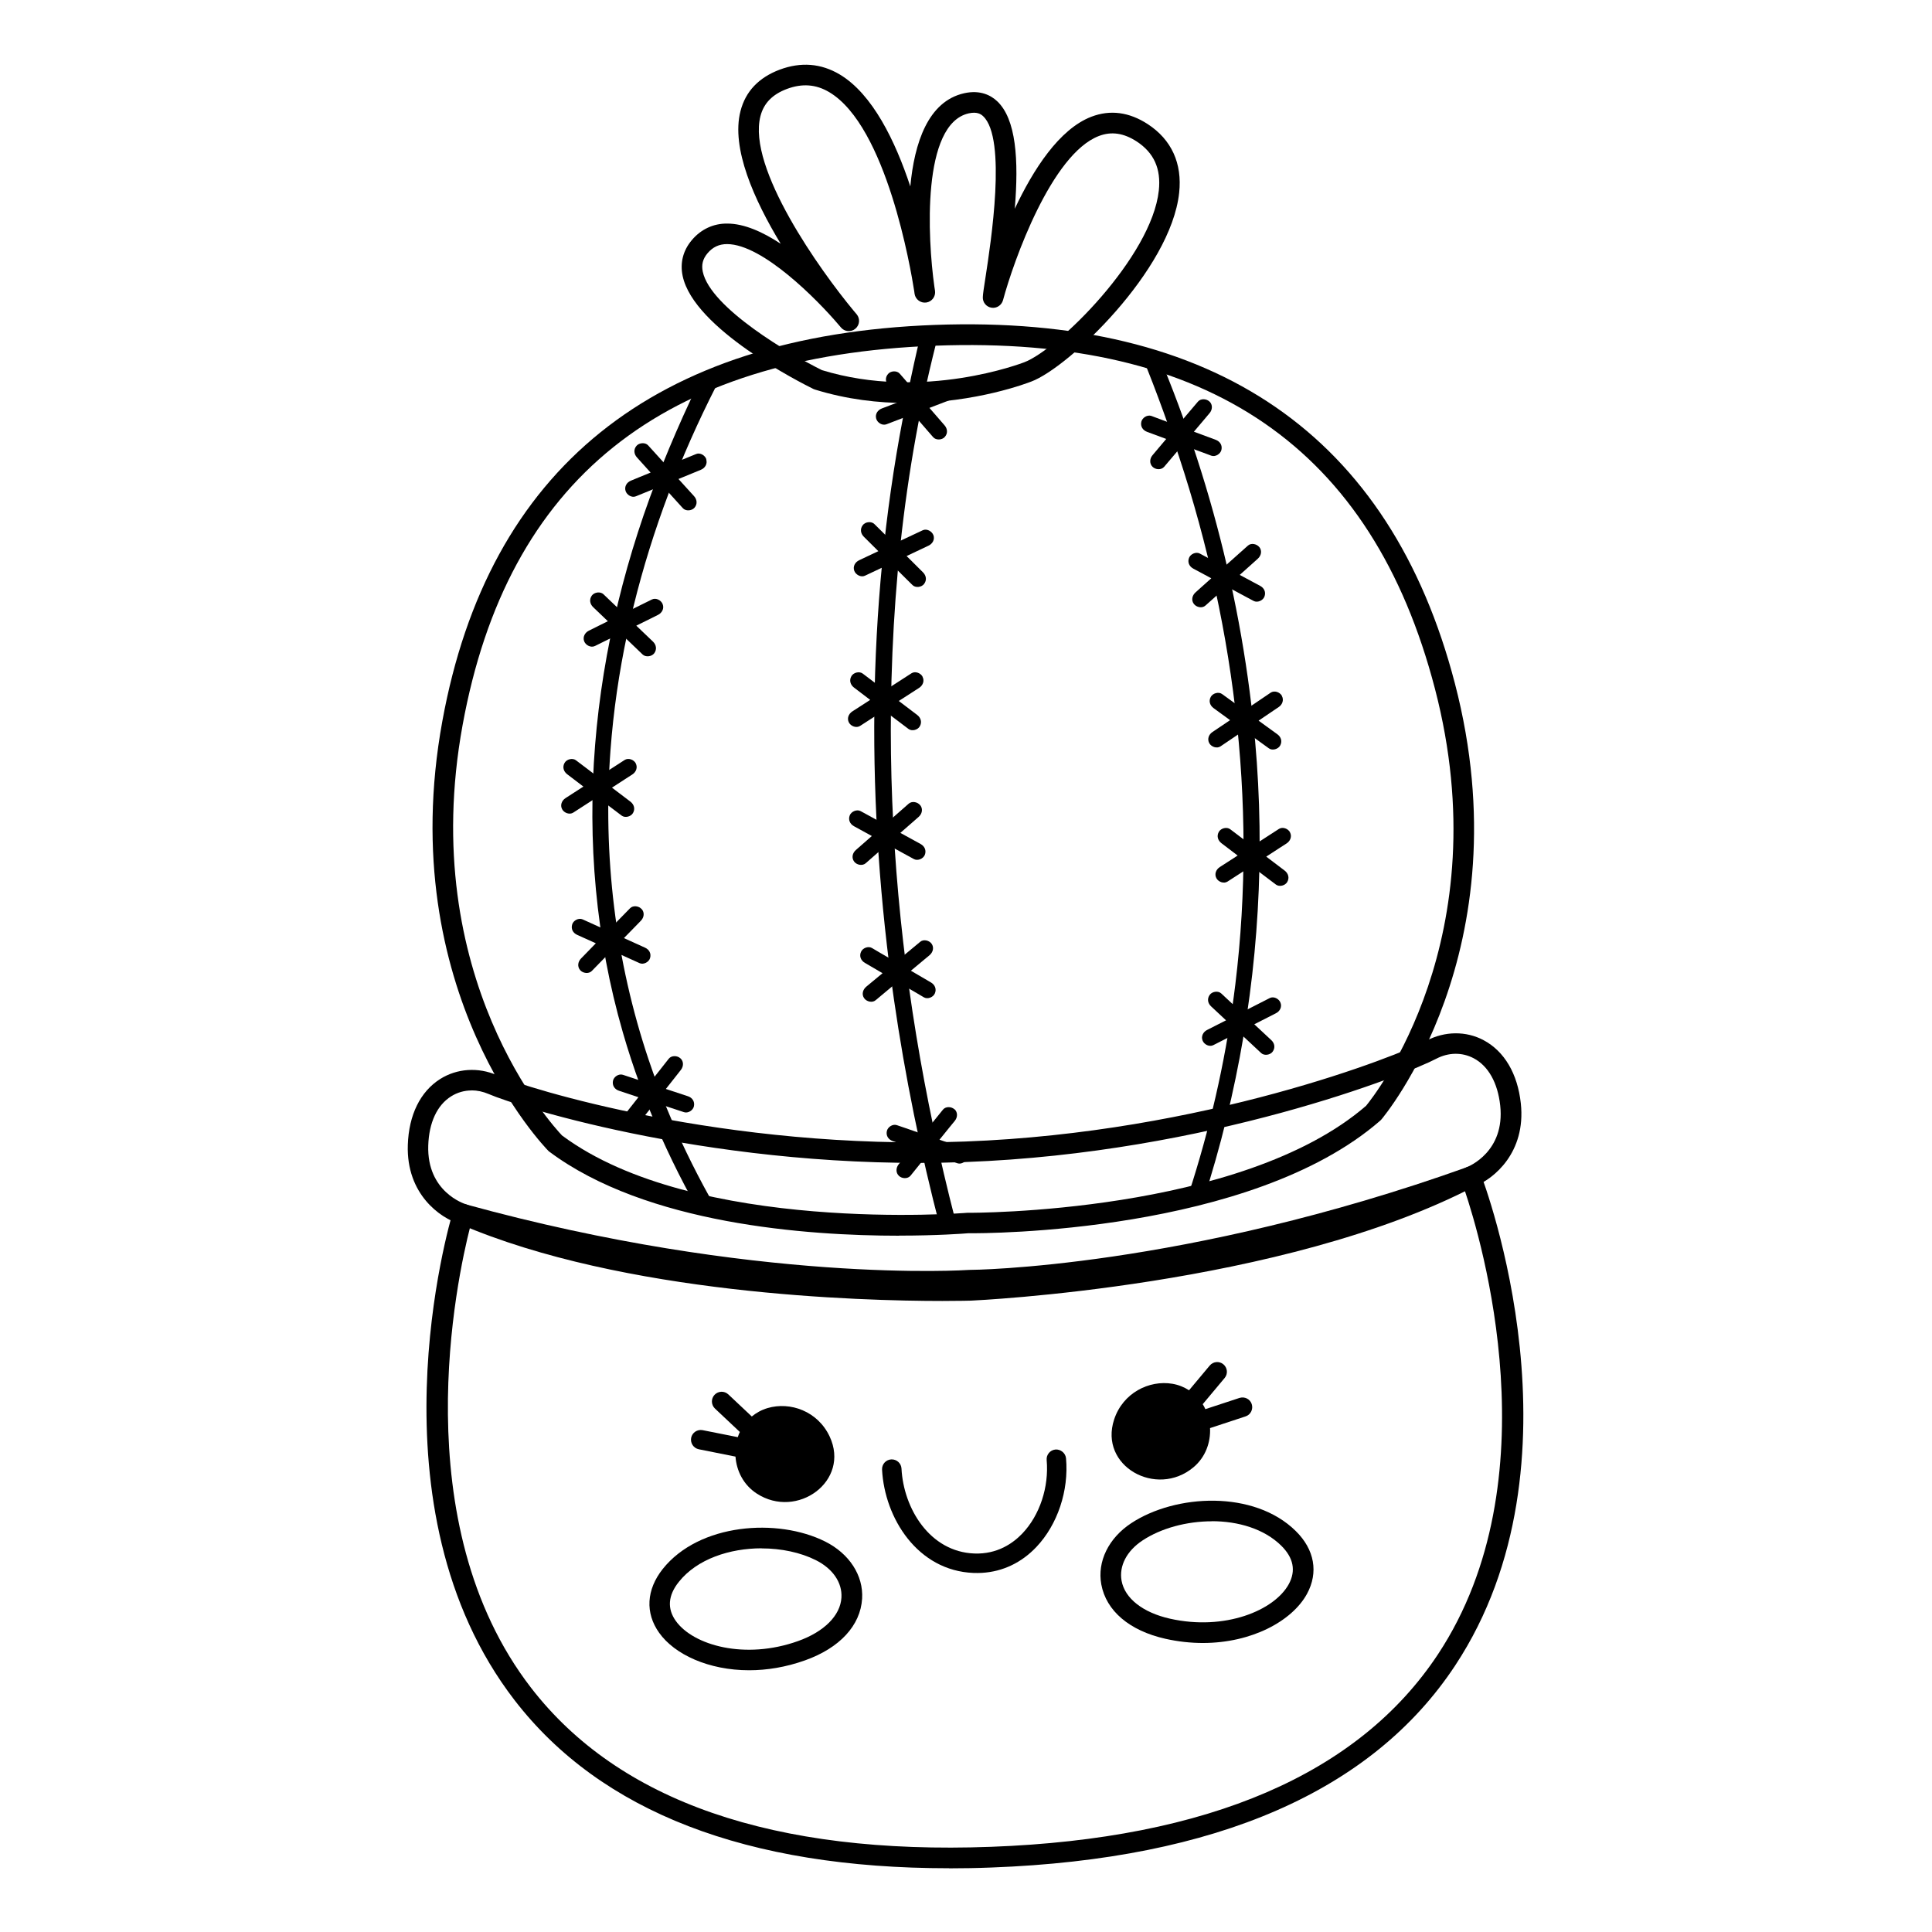 <svg width="2000" height="2000" viewBox="0 0 2000 2000" fill="none" xmlns="http://www.w3.org/2000/svg">
<g clip-path="url(#clip0_157_258)">
<path d="M930.671 1279.2C835.573 1279.2 669.086 1267.34 568.529 1192.11C568.103 1191.77 567.761 1191.52 567.42 1191.09C565.8 1189.47 406.648 1027.15 457.908 746.537C505.585 485.196 677.018 347.19 967.517 336.358C1257.84 325.611 1439.17 450.396 1506.12 707.558C1578.02 983.654 1431.41 1157.31 1429.87 1159.02C1429.53 1159.36 1429.19 1159.79 1428.85 1160.04C1294.95 1276.72 1020.06 1276.89 1002.49 1276.64C997.368 1277.07 970.161 1279.11 930.757 1279.11L930.671 1279.2ZM582.005 1175.57C719.578 1277.75 998.392 1255.74 1001.12 1255.49C1001.46 1255.49 1001.8 1255.49 1002.14 1255.49C1005.04 1255.49 1284.63 1256.77 1414.18 1144.69C1422.8 1134.2 1552.52 970.434 1485.48 713.102C1420.49 463.531 1251.28 347.276 968.284 357.852C685.291 368.343 525.202 496.796 478.889 750.546C431.126 1012.14 572.623 1165.84 582.005 1175.65V1175.57Z" fill="black"/>
<mask id="mask0_157_258" style="mask-type:luminance" maskUnits="userSpaceOnUse" x="458" y="346" width="1058" height="923">
<path d="M1495.72 710.287C1424.42 436.408 1229.27 337.382 967.773 347.105C706.273 356.829 519.061 470.099 468.313 748.499C417.565 1026.9 574.926 1183.58 574.926 1183.58C717.105 1289.94 1002.06 1266.06 1002.06 1266.06C1002.06 1266.06 1287.95 1268.71 1421.86 1152.11C1421.86 1152.11 1567.11 984.166 1495.8 710.287H1495.72Z" fill="white"/>
</mask>
<g mask="url(#mask0_157_258)">
<path d="M998.562 209.526C966.834 279.553 949.008 357.767 934.679 432.826C896.896 630.879 896.725 835.669 925.468 1035C948.411 1193.82 989.777 1349.48 1045.64 1499.85C1049.48 1510.09 1065.77 1505.06 1061.93 1494.74C971.354 1250.97 918.986 992.269 922.312 731.696C924.189 582.346 943.294 431.291 988.071 288.338C995.577 264.456 1003.25 240.403 1013.57 217.629C1018.09 207.65 1003.08 199.547 998.562 209.612V209.526Z" fill="black"/>
<path d="M828.408 228.632C767.766 302.667 721.624 392.141 686.058 480.335C610.662 666.958 588.486 873.71 644.778 1068.78C687.167 1215.74 770.837 1346.32 874.208 1457.89C881.714 1465.99 893.228 1453.37 885.808 1445.44C792.586 1344.7 715.654 1228.19 671.644 1097.52C636.931 994.401 623.882 885.055 631.984 776.561C644.01 615.27 701.41 458.158 785.592 320.835C802.565 293.2 820.39 265.394 840.945 240.232C847.854 231.788 835.401 220.103 828.408 228.632Z" fill="black"/>
<path d="M1110.72 228.462C1155.5 297.976 1187.91 377.556 1214.69 455.429C1276.78 635.57 1302.02 829.273 1278.83 1018.88C1261.85 1158 1218.95 1292.33 1154.9 1416.86C1149.87 1426.67 1164.88 1434.69 1169.91 1424.88C1277.72 1215.31 1322.32 979.731 1297.16 745.343C1280.53 590.449 1236.27 438.029 1167.95 298.062C1154.9 271.279 1141.25 244.412 1125.13 219.335C1119.16 210.124 1104.75 219.25 1110.72 228.462Z" fill="black"/>
<path d="M731.263 475.559C729.984 471.465 724.866 468.224 720.602 470.015C710.538 474.109 700.388 478.203 690.324 482.383C685.804 477.435 681.368 472.488 676.848 467.541C674.886 465.409 672.925 463.191 670.963 461.059C667.978 457.733 661.752 458.244 658.937 461.485C655.696 465.238 656.208 470.015 659.364 473.512C664.055 478.715 668.831 483.918 673.522 489.206C669.513 490.827 665.59 492.447 661.581 494.068C658.767 495.262 655.952 496.371 653.137 497.565C648.873 499.271 646.144 503.621 647.594 508.227C648.873 512.321 653.99 515.562 658.255 513.771C667.381 510.018 676.507 506.35 685.633 502.597C690.75 508.227 695.868 513.941 700.985 519.571C702.947 521.703 704.909 523.921 706.87 526.053C709.855 529.379 716.082 528.868 718.896 525.627C722.137 521.874 721.625 517.097 718.47 513.6C713.096 507.715 707.723 501.744 702.35 495.859C707.297 493.812 712.243 491.85 717.105 489.803C719.92 488.609 722.734 487.5 725.549 486.306C729.813 484.6 732.543 480.25 731.093 475.644L731.263 475.559Z" fill="black"/>
<path d="M685.973 625.334C684.353 621.325 679.065 618.511 674.886 620.558C665.077 625.42 655.354 630.196 645.546 635.058C640.684 630.452 635.908 625.846 631.046 621.24C628.914 619.193 626.867 617.231 624.735 615.184C621.494 612.114 615.353 612.967 612.709 616.464C609.809 620.473 610.577 625.164 613.988 628.49C619.106 633.352 624.138 638.214 629.255 643.075C625.417 644.952 621.579 646.828 617.741 648.79C615.012 650.155 612.283 651.52 609.553 652.884C605.459 654.931 602.986 659.452 604.777 663.972C606.398 667.981 611.685 670.796 615.865 668.749C624.735 664.399 633.52 660.049 642.39 655.614C647.934 660.902 653.392 666.19 658.936 671.478C661.069 673.525 663.115 675.487 665.248 677.534C668.489 680.605 674.63 679.752 677.274 676.255C680.174 672.246 679.406 667.555 675.994 664.228C670.195 658.684 664.48 653.14 658.68 647.681C663.457 645.293 668.233 642.99 673.009 640.602C675.738 639.237 678.468 637.872 681.197 636.508C685.291 634.461 687.764 629.94 685.973 625.42V625.334Z" fill="black"/>
<path d="M658.169 790.209C656.122 786.37 650.493 784.238 646.655 786.711C637.529 792.597 628.403 798.567 619.191 804.453C613.903 800.444 608.53 796.35 603.242 792.341C600.939 790.55 598.636 788.844 596.248 787.053C592.666 784.323 586.611 785.944 584.478 789.697C582.005 793.961 583.37 798.567 587.122 801.467C592.751 805.732 598.381 809.997 603.924 814.261C600.342 816.564 596.76 818.953 593.093 821.256C590.534 822.876 587.975 824.582 585.416 826.203C581.578 828.676 579.617 833.453 581.92 837.717C583.967 841.556 589.596 843.688 593.434 841.214C601.707 835.841 609.98 830.467 618.253 825.179C624.309 829.785 630.45 834.391 636.505 838.997C638.808 840.788 641.111 842.494 643.499 844.285C647.081 847.014 653.137 845.394 655.269 841.641C657.743 837.376 656.378 832.77 652.625 829.87C646.228 825.008 639.917 820.232 633.52 815.37C637.955 812.47 642.476 809.57 646.911 806.67C649.469 805.05 652.028 803.344 654.587 801.723C658.425 799.25 660.387 794.473 658.084 790.209H658.169Z" fill="black"/>
<path d="M664.226 941.093C661.411 937.852 655.441 936.913 652.2 940.24C644.609 948.002 637.018 955.849 629.342 963.61C623.286 960.881 617.145 958.066 611.09 955.337C608.446 954.143 605.802 952.949 603.158 951.755C599.064 949.878 593.52 952.863 592.326 956.957C590.876 961.734 593.179 965.828 597.529 967.79C603.925 970.69 610.322 973.59 616.804 976.49C613.819 979.56 610.834 982.631 607.849 985.701C605.716 987.919 603.584 990.052 601.452 992.269C598.211 995.596 597.443 1000.63 600.599 1004.3C603.414 1007.54 609.384 1008.47 612.625 1005.15C619.534 998.069 626.357 991.075 633.265 983.996C640.259 987.152 647.168 990.307 654.161 993.463C656.805 994.657 659.449 995.851 662.093 997.046C666.187 998.922 671.731 995.937 672.925 991.843C674.375 987.151 672.072 982.972 667.722 981.01C660.473 977.684 653.138 974.443 645.888 971.116C649.641 967.278 653.308 963.525 657.061 959.687C659.193 957.469 661.326 955.337 663.458 953.119C666.699 949.793 667.467 944.76 664.311 941.093H664.226Z" fill="black"/>
<path d="M704.311 1095.56C701.155 1092.58 695.1 1092.41 692.285 1095.99C685.547 1104.52 678.809 1113.13 672.071 1121.66C665.76 1119.53 659.363 1117.48 653.051 1115.35C650.322 1114.41 647.508 1113.56 644.778 1112.62C640.514 1111.26 635.311 1114.67 634.544 1118.93C633.605 1123.79 636.335 1127.72 640.855 1129.17C647.508 1131.38 654.246 1133.6 660.898 1135.82C658.254 1139.15 655.61 1142.56 652.966 1145.88C651.09 1148.27 649.213 1150.66 647.337 1153.05C644.522 1156.63 644.181 1161.75 647.763 1165.08C650.919 1168.06 656.975 1168.23 659.789 1164.65C665.93 1156.89 671.986 1149.13 678.127 1141.45C685.376 1143.84 692.626 1146.23 699.876 1148.61C702.605 1149.55 705.42 1150.41 708.149 1151.34C712.413 1152.71 717.616 1149.3 718.384 1145.03C719.322 1140.17 716.593 1136.25 712.072 1134.8C704.481 1132.32 696.891 1129.76 689.3 1127.29C692.626 1123.11 695.867 1118.93 699.193 1114.75C701.07 1112.36 702.946 1109.98 704.823 1107.59C707.637 1104.01 707.978 1098.89 704.396 1095.56H704.311Z" fill="black"/>
<path d="M991.398 402.717C990.204 398.538 985.171 395.297 980.822 396.917C970.672 400.841 960.437 404.679 950.288 408.603C945.938 403.57 941.503 398.538 937.153 393.42C935.277 391.203 933.315 388.985 931.439 386.853C928.539 383.441 922.227 383.782 919.413 387.023C916.086 390.691 916.513 395.467 919.583 399.05C924.189 404.338 928.795 409.711 933.4 415C929.392 416.535 925.383 418.07 921.374 419.606C918.56 420.714 915.66 421.823 912.845 422.847C908.581 424.467 905.681 428.732 907.046 433.423C908.24 437.603 913.272 440.844 917.622 439.223C926.833 435.726 936.044 432.144 945.256 428.647C950.288 434.447 955.235 440.161 960.267 445.961C962.143 448.179 964.105 450.397 965.981 452.529C968.881 455.941 975.192 455.6 978.007 452.358C981.333 448.691 980.907 443.914 977.836 440.332C972.634 434.276 967.346 428.22 962.143 422.25C967.09 420.373 972.037 418.411 977.069 416.535C979.883 415.426 982.783 414.317 985.598 413.294C989.862 411.673 992.762 407.409 991.398 402.717Z" fill="black"/>
<path d="M966.238 553.942C964.703 549.934 959.415 546.948 955.236 548.91C945.342 553.516 935.533 558.207 925.64 562.813C920.864 558.122 916.173 553.431 911.396 548.654C909.349 546.607 907.302 544.56 905.17 542.513C902.014 539.357 895.788 540.125 893.144 543.622C890.159 547.545 890.841 552.237 894.253 555.648C899.285 560.595 904.232 565.542 909.264 570.575C905.426 572.366 901.503 574.242 897.665 576.034C894.935 577.313 892.121 578.592 889.391 579.957C885.212 581.919 882.654 586.354 884.359 590.96C885.895 594.969 891.183 597.954 895.362 595.992C904.317 591.813 913.187 587.634 922.143 583.369C927.516 588.742 932.975 594.116 938.348 599.489C940.395 601.537 942.442 603.584 944.574 605.631C947.73 608.787 953.956 608.019 956.6 604.522C959.585 600.598 958.903 595.907 955.491 592.495C949.862 586.866 944.148 581.237 938.519 575.607C943.295 573.304 948.156 571.087 952.933 568.784C955.662 567.504 958.477 566.225 961.206 564.86C965.385 562.898 967.944 558.463 966.238 553.857V553.942Z" fill="black"/>
<path d="M955.064 700.478C953.017 696.64 947.387 694.507 943.549 696.981C934.423 702.866 925.212 708.837 916.086 714.722C910.798 710.713 905.425 706.619 900.137 702.61C897.834 700.819 895.531 699.113 893.143 697.322C889.561 694.593 883.505 696.213 881.373 699.966C878.899 704.231 880.264 708.837 884.017 711.737C889.646 716.002 895.275 720.266 900.819 724.531C897.237 726.834 893.655 729.137 889.987 731.525C887.428 733.146 884.87 734.851 882.311 736.472C878.473 738.946 876.511 743.722 878.814 747.987C880.861 751.825 886.49 753.957 890.328 751.484C898.601 746.11 906.875 740.822 915.148 735.449C921.203 740.054 927.344 744.66 933.4 749.266C935.703 751.057 938.005 752.763 940.394 754.554C943.976 757.284 950.031 755.663 952.164 751.91C954.637 747.646 953.272 743.04 949.52 740.14C943.123 735.278 936.811 730.502 930.415 725.64C934.85 722.74 939.37 719.84 943.805 717.025C946.364 715.404 948.923 713.699 951.481 712.078C955.319 709.604 957.281 704.828 954.978 700.563L955.064 700.478Z" fill="black"/>
<path d="M952.676 833.708C950.117 830.211 944.232 828.931 940.735 831.916C932.548 839.081 924.36 846.246 916.172 853.496C910.287 850.255 904.487 847.099 898.602 843.858C896.043 842.493 893.485 841.043 890.926 839.678C887.003 837.546 881.288 840.019 879.668 844.028C877.877 848.634 879.838 852.984 884.017 855.287C890.158 858.699 896.384 862.111 902.525 865.437C899.284 868.252 896.043 871.066 892.888 873.881C890.585 875.928 888.282 877.89 885.979 879.937C882.482 883.008 881.288 887.955 884.188 891.878C886.747 895.375 892.632 896.655 896.129 893.669C903.549 887.187 910.969 880.705 918.389 874.137C925.042 877.805 931.78 881.472 938.433 885.14C940.991 886.505 943.55 887.955 946.109 889.319C950.032 891.452 955.746 888.978 957.367 884.969C959.158 880.363 957.196 876.013 953.017 873.711C946.023 869.872 939.03 866.034 932.036 862.196C936.044 858.699 940.053 855.202 944.062 851.705C946.365 849.658 948.667 847.696 950.97 845.649C954.467 842.578 955.661 837.631 952.761 833.708H952.676Z" fill="black"/>
<path d="M964.445 977.001C961.972 973.504 956.087 971.969 952.59 974.954C944.232 981.948 935.873 988.857 927.429 995.851C921.63 992.524 915.915 989.113 910.115 985.786C907.642 984.336 905.083 982.886 902.61 981.351C898.772 979.133 892.972 981.351 891.266 985.445C889.305 989.966 891.266 994.401 895.36 996.789C901.416 1000.37 907.557 1003.87 913.612 1007.45C910.286 1010.18 907.045 1012.91 903.719 1015.64C901.416 1017.6 899.028 1019.56 896.64 1021.52C893.143 1024.51 891.778 1029.46 894.593 1033.38C897.066 1036.88 902.951 1038.41 906.448 1035.43C914.039 1029.12 921.63 1022.8 929.135 1016.49C935.703 1020.33 942.355 1024.17 948.922 1028.01C951.396 1029.46 953.955 1030.91 956.428 1032.44C960.266 1034.66 966.066 1032.44 967.772 1028.35C969.733 1023.83 967.772 1019.39 963.678 1017C956.769 1012.99 949.861 1008.99 942.952 1004.89C947.046 1001.48 951.14 998.069 955.234 994.657C957.622 992.695 959.925 990.733 962.313 988.772C965.81 985.786 967.175 980.839 964.36 976.916L964.445 977.001Z" fill="black"/>
<path d="M988.157 1148.44C985.001 1145.46 979.031 1145.12 976.131 1148.7C969.308 1157.14 962.4 1165.67 955.576 1174.12C949.265 1171.9 942.953 1169.77 936.642 1167.55C933.913 1166.61 931.098 1165.67 928.369 1164.73C924.104 1163.28 918.901 1166.7 918.049 1170.96C917.025 1175.82 919.754 1179.75 924.275 1181.28C930.927 1183.58 937.58 1185.89 944.233 1188.19C941.503 1191.52 938.859 1194.84 936.13 1198.17C934.168 1200.56 932.292 1202.95 930.33 1205.25C927.431 1208.83 927.089 1213.95 930.586 1217.27C933.742 1220.26 939.712 1220.6 942.612 1217.02C948.838 1209.34 954.979 1201.67 961.205 1193.99C968.455 1196.46 975.619 1198.94 982.869 1201.41C985.598 1202.35 988.413 1203.29 991.142 1204.22C995.407 1205.67 1000.61 1202.26 1001.46 1198C1002.49 1193.14 999.757 1189.21 995.236 1187.68C987.645 1185.03 980.14 1182.47 972.549 1179.83C975.875 1175.65 979.202 1171.56 982.613 1167.38C984.575 1164.99 986.451 1162.6 988.413 1160.3C991.313 1156.72 991.654 1151.6 988.157 1148.27V1148.44Z" fill="black"/>
<path d="M1252.13 415.766C1249.06 412.696 1243.09 412.269 1240.1 415.766C1233.02 424.04 1226.03 432.399 1218.95 440.672C1212.73 438.369 1206.41 436.066 1200.19 433.678C1197.46 432.654 1194.73 431.631 1192 430.607C1187.82 429.072 1182.53 432.313 1181.51 436.578C1180.4 441.44 1182.96 445.363 1187.48 447.069C1194.05 449.543 1200.7 451.931 1207.27 454.404C1204.54 457.646 1201.72 460.972 1198.99 464.213C1197.03 466.516 1195.07 468.904 1193.11 471.207C1190.12 474.704 1189.7 479.822 1193.11 483.234C1196.18 486.304 1202.15 486.731 1205.13 483.234C1211.53 475.728 1217.84 468.222 1224.24 460.716C1231.4 463.36 1238.57 466.004 1245.73 468.649C1248.46 469.672 1251.19 470.696 1253.92 471.719C1258.1 473.254 1263.39 470.013 1264.41 465.749C1265.52 460.887 1262.96 456.963 1258.44 455.257C1250.94 452.443 1243.43 449.713 1235.92 446.899C1239.34 442.804 1242.83 438.796 1246.24 434.702C1248.21 432.399 1250.17 430.01 1252.13 427.707C1255.12 424.21 1255.54 419.093 1252.13 415.681V415.766Z" fill="black"/>
<path d="M1303.73 566.481C1301.09 563.069 1295.2 561.704 1291.79 564.86C1283.69 572.11 1275.5 579.36 1267.4 586.61C1261.51 583.454 1255.63 580.299 1249.74 577.143C1247.18 575.778 1244.62 574.413 1242.07 573.049C1238.14 570.916 1232.43 573.475 1230.89 577.484C1229.1 582.09 1231.15 586.44 1235.33 588.657C1241.55 591.984 1247.69 595.31 1253.92 598.637C1250.77 601.451 1247.52 604.351 1244.37 607.166C1242.07 609.213 1239.85 611.26 1237.55 613.307C1234.13 616.378 1232.94 621.325 1235.92 625.248C1238.57 628.66 1244.45 630.025 1247.87 626.869C1255.2 620.301 1262.54 613.734 1269.96 607.166C1276.69 610.749 1283.43 614.416 1290.08 617.998C1292.64 619.363 1295.2 620.728 1297.76 622.093C1301.68 624.225 1307.4 621.666 1308.93 617.657C1310.72 613.051 1308.68 608.701 1304.5 606.484C1297.42 602.731 1290.43 598.893 1283.35 595.14C1287.35 591.557 1291.28 588.06 1295.29 584.478C1297.59 582.431 1299.81 580.384 1302.11 578.337C1305.52 575.266 1306.72 570.319 1303.73 566.396V566.481Z" fill="black"/>
<path d="M1327.02 720.266C1324.88 716.513 1319.25 714.466 1315.42 717.025C1306.37 723.166 1297.33 729.222 1288.38 735.363C1283.01 731.44 1277.55 727.516 1272.17 723.593C1269.79 721.887 1267.48 720.181 1265.09 718.475C1261.51 715.831 1255.46 717.622 1253.41 721.375C1251.02 725.725 1252.47 730.246 1256.31 733.06C1262.02 737.24 1267.74 741.334 1273.37 745.513C1269.79 747.901 1266.29 750.29 1262.71 752.678C1260.15 754.384 1257.67 756.09 1255.12 757.796C1251.28 760.354 1249.49 765.131 1251.87 769.396C1254.01 773.148 1259.64 775.196 1263.47 772.637C1271.66 767.093 1279.76 761.634 1287.95 756.09C1294.09 760.61 1300.32 765.046 1306.46 769.566C1308.85 771.272 1311.15 772.978 1313.54 774.684C1317.12 777.328 1323.18 775.537 1325.22 771.784C1327.61 767.434 1326.16 762.913 1322.32 760.098C1315.84 755.407 1309.36 750.716 1302.88 746.025C1307.31 743.04 1311.66 740.054 1316.1 737.069C1318.66 735.363 1321.13 733.657 1323.69 731.951C1327.53 729.393 1329.32 724.616 1326.93 720.351L1327.02 720.266Z" fill="black"/>
<path d="M1335.46 861.599C1333.41 857.761 1327.78 855.629 1323.94 858.102C1314.82 863.987 1305.61 869.958 1296.48 875.843C1291.19 871.834 1285.82 867.74 1280.53 863.731C1278.23 861.94 1275.93 860.234 1273.54 858.443C1269.96 855.714 1263.9 857.334 1261.77 861.087C1259.29 865.352 1260.66 869.958 1264.41 872.858C1270.04 877.123 1275.67 881.387 1281.21 885.652C1277.63 887.955 1274.05 890.343 1270.38 892.646C1267.82 894.267 1265.26 895.973 1262.71 897.593C1258.87 900.067 1256.91 904.843 1259.21 909.108C1261.26 912.946 1266.88 915.078 1270.72 912.605C1279 907.231 1287.27 901.943 1295.54 896.57C1301.6 901.176 1307.74 905.781 1313.79 910.387C1316.1 912.178 1318.4 913.884 1320.79 915.676C1324.37 918.405 1330.43 916.784 1332.56 913.031C1335.03 908.767 1333.67 904.161 1329.91 901.261C1323.52 896.399 1317.21 891.623 1310.81 886.761C1315.24 883.861 1319.76 880.961 1324.2 878.061C1326.76 876.44 1329.32 874.734 1331.88 873.114C1335.71 870.64 1337.68 865.864 1335.37 861.599H1335.46Z" fill="black"/>
<path d="M1325.48 1037.82C1323.86 1033.81 1318.49 1031.08 1314.39 1033.21C1304.67 1038.16 1294.95 1043.1 1285.31 1048.05C1280.45 1043.53 1275.59 1038.92 1270.64 1034.4C1268.51 1032.44 1266.37 1030.4 1264.24 1028.43C1261 1025.36 1254.77 1026.39 1252.3 1029.88C1249.4 1033.89 1250.25 1038.58 1253.75 1041.82C1258.87 1046.6 1264.07 1051.46 1269.19 1056.24C1265.35 1058.2 1261.51 1060.16 1257.76 1062.04C1255.03 1063.4 1252.3 1064.77 1249.57 1066.22C1245.48 1068.27 1243.09 1072.87 1244.97 1077.31C1246.59 1081.32 1251.96 1084.04 1256.05 1081.91C1264.84 1077.48 1273.62 1072.96 1282.41 1068.52C1287.95 1073.72 1293.58 1078.93 1299.13 1084.13C1301.26 1086.09 1303.39 1088.14 1305.52 1090.1C1308.76 1093.17 1314.99 1092.15 1317.46 1088.65C1320.36 1084.64 1319.51 1079.95 1316.01 1076.71C1310.13 1071.25 1304.33 1065.79 1298.44 1060.33C1303.22 1057.94 1307.91 1055.47 1312.69 1053.08C1315.42 1051.72 1318.14 1050.35 1320.87 1048.9C1324.97 1046.86 1327.36 1042.25 1325.48 1037.82Z" fill="black"/>
</g>
<path d="M982.442 1934C773.054 1934 621.92 1875.66 532.792 1760.17C378.843 1560.67 465.242 1266.32 468.995 1253.87C470.7 1248.32 476.415 1245.17 482.044 1246.7C782.692 1329.52 1001.21 1314.77 1003.34 1314.6C1006.32 1314.6 1225.26 1313.06 1518.92 1208.15C1524.38 1206.19 1530.35 1208.92 1532.48 1214.37C1537.17 1226.49 1645.23 1513.67 1506.46 1724.01C1420.66 1854.16 1259.21 1924.53 1026.71 1933.23C1011.7 1933.83 996.856 1934.09 982.356 1934.09L982.442 1934ZM486.735 1269.99C473.089 1323.21 417.906 1576.45 549.764 1747.21C640.599 1864.83 800.859 1920.18 1026.03 1911.82C1251.19 1903.46 1406.85 1836.34 1488.72 1712.32C1607.53 1532.27 1533.67 1283.8 1516.1 1231.77C1223.81 1334.47 1006.41 1335.83 1004.19 1335.83C1002.74 1336 785.848 1350.76 486.735 1270.07V1269.99Z" fill="black"/>
<path d="M975.363 1346.75C891.011 1346.75 645.204 1340.01 475.647 1267C456.031 1260.94 420.465 1236.47 422.171 1185.2C423.194 1154.24 435.049 1130.02 455.69 1116.97C473.003 1106.05 495.008 1104.52 514.455 1113.04C544.647 1126.18 750.282 1190.92 998.903 1181.71C1247.44 1172.49 1447.79 1092.57 1476.87 1077.22C1495.72 1067.33 1517.72 1067.16 1535.8 1076.79C1557.38 1088.31 1571.03 1111.51 1574.36 1142.3C1579.81 1193.22 1546.21 1220.34 1527.11 1227.85C1327.78 1331.91 1008.37 1346.24 1005.13 1346.41C1004.53 1346.41 993.786 1346.75 975.448 1346.75H975.363ZM488.27 1128.82C480.765 1128.82 473.43 1130.87 466.948 1134.97C452.449 1144.09 444.09 1162.17 443.323 1185.8C441.787 1233.74 480.594 1246.1 482.215 1246.62C482.556 1246.7 483.068 1246.87 483.409 1247.04C685.461 1334.38 1000.95 1325.09 1004.19 1325C1007.26 1324.83 1322.58 1310.67 1517.64 1208.57C1518.06 1208.4 1518.41 1208.23 1518.83 1208.06C1520.37 1207.47 1558.15 1192.2 1553.03 1144.52C1550.47 1120.98 1540.75 1103.58 1525.66 1095.56C1513.63 1089.16 1499.47 1089.33 1486.68 1096.07C1456.83 1111.77 1252.04 1193.56 999.5 1202.94C747.041 1212.33 536.715 1145.97 505.755 1132.49C499.955 1130.02 493.985 1128.74 488.185 1128.74L488.27 1128.82Z" fill="black"/>
<path d="M939.286 417.218C909.52 417.218 876.768 413.55 843.505 403.23C842.993 403.059 842.482 402.888 841.97 402.633C829.347 396.406 718.299 340.453 706.7 285.78C703.8 272.303 707.041 259.424 716.081 248.677C725.549 237.333 738.598 231.277 752.842 231.448C770.497 231.448 789.857 240.233 808.195 252.345C780.731 207.053 756.594 153.233 766.573 114.936C771.776 94.636 785.422 80.307 807.086 72.118C829.006 63.93 849.902 65.551 869.263 77.066C903.293 97.365 926.834 146.068 942.356 192.98C946.536 148.03 960.694 104.871 998.136 96.513C1015.02 92.76 1025.94 98.901 1032.17 104.701C1051.95 123.21 1054.68 165.515 1050.5 216.095C1069.61 175.495 1096.48 133.615 1129.82 120.821C1149.27 113.401 1168.89 115.96 1188.16 128.498C1212.73 144.533 1223.98 169.098 1220.66 199.633C1211.96 279.639 1106.37 380.456 1067.65 394.956C1064.58 396.15 1010.42 417.218 939.201 417.218H939.286ZM850.669 383.1C956.173 415.512 1059.12 375.424 1060.14 375.083C1095.37 361.862 1192.17 265.821 1199.59 197.33C1202.07 174.727 1194.56 158.095 1176.65 146.409C1163.26 137.709 1150.46 135.833 1137.59 140.78C1088.54 159.545 1049.31 269.915 1038.31 310.771C1036.86 315.974 1031.74 319.386 1026.45 318.533C1021.08 317.765 1017.16 312.989 1017.41 307.615C1017.5 304.289 1018.44 298.489 1020.23 286.803C1025.68 251.321 1042.4 143.424 1017.75 120.31C1015.28 117.921 1011.27 115.533 1002.91 117.324C954.041 128.242 960.182 246.545 967.261 296.697C967.602 299.086 967.858 300.621 967.943 301.133C968.711 306.933 964.702 312.306 958.903 313.159C953.103 314.012 947.73 310.003 946.791 304.289C946.706 303.521 946.536 302.497 946.365 301.218C942.868 278.615 917.793 130.715 858.431 95.404C844.699 87.215 830.37 86.192 814.592 92.077C799.581 97.707 790.625 106.918 787.213 120.224C773.311 174.045 849.305 280.236 883.591 321.518C885.041 323.224 886.15 324.589 886.832 325.356C890.585 329.877 889.988 336.53 885.468 340.283C881.033 344.036 874.295 343.524 870.542 339.003C870.201 338.577 869.348 337.553 867.983 336.018C846.149 310.345 789.516 252.856 752.756 252.686H752.671C744.313 252.686 737.83 255.756 732.372 262.239C727.51 268.039 725.975 274.095 727.51 281.259C735.442 318.789 818.344 367.065 850.584 383.015L850.669 383.1Z" fill="black"/>
<path d="M1245.22 1700.81C1232.77 1700.81 1219.72 1699.44 1206.41 1696.46C1169.23 1688.1 1145.09 1667.54 1140.06 1640.16C1135.71 1616.53 1147.56 1592.31 1170.93 1576.87C1216.9 1546.51 1298.19 1542.33 1341.34 1584.89C1360.87 1604.08 1365.05 1627.88 1352.94 1650.06C1337.67 1677.95 1295.97 1700.81 1245.22 1700.81ZM1254.6 1574.83C1228.42 1574.83 1201.89 1581.99 1182.7 1594.7C1166.41 1605.45 1158.31 1621.06 1161.04 1636.32C1164.36 1654.66 1183.13 1669.33 1211.1 1675.64C1267.99 1688.44 1319.34 1667.11 1334.18 1639.82C1341.68 1626 1339.04 1612.61 1326.33 1600.07C1308.59 1582.59 1281.72 1574.74 1254.52 1574.74L1254.6 1574.83Z" fill="black"/>
<path d="M775.527 1729.04C733.65 1729.04 698.34 1712.75 682.39 1690.31C667.721 1669.76 669.085 1645.62 686.058 1624.21C723.841 1576.79 805.038 1571.16 854.25 1595.81C879.24 1608.35 893.91 1630.95 892.46 1654.92C890.754 1682.72 869.261 1706.01 833.354 1718.8C813.482 1725.88 793.865 1729.04 775.527 1729.04ZM788.492 1602.8C755.484 1602.8 721.624 1613.81 702.69 1637.6C691.517 1651.59 690.493 1665.24 699.619 1678.03C717.701 1703.28 771.178 1718.46 826.104 1698.84C853.141 1689.21 869.944 1672.4 871.052 1653.81C871.991 1638.29 862.097 1623.87 844.612 1615.09C828.663 1607.07 808.705 1602.89 788.406 1602.89L788.492 1602.8Z" fill="black"/>
<path d="M922.568 1510.77C922.568 1510.77 922.568 1510.77 922.653 1510.77C928.197 1510.51 932.974 1514.78 933.229 1520.32C935.362 1561.61 962.484 1606.38 1008.54 1608.18C1032.51 1609.11 1048.8 1597.43 1058.26 1587.53C1076.35 1568.6 1085.98 1539.43 1083.51 1511.45C1083 1505.91 1087.09 1501.05 1092.64 1500.53C1097.84 1500.11 1103.04 1504.12 1103.55 1509.66C1106.54 1543.18 1094.77 1578.32 1072.85 1601.44C1057.33 1617.81 1037.97 1626.94 1016.56 1628.22C1013.66 1628.39 1010.76 1628.39 1007.77 1628.31C949.776 1626 915.745 1571.5 913.101 1521.35C912.845 1515.8 917.024 1511.11 922.568 1510.77Z" fill="black"/>
<path d="M727.338 1480.49L763.757 1487.74C764.354 1485.86 765.036 1484.16 765.889 1482.37L740.131 1458.14C736.123 1454.31 735.867 1447.99 739.705 1443.9C743.543 1439.89 749.854 1439.64 753.948 1443.47L778.256 1466.33C782.862 1462.58 788.235 1459.51 794.632 1457.63C818.086 1450.72 846.573 1460.87 858.855 1487.06C880.434 1533.2 825.166 1573.21 783.459 1546.17C769.642 1537.21 762.477 1522.71 761.369 1507.87L723.414 1500.28C717.956 1499.17 714.459 1493.88 715.482 1488.42C716.591 1482.96 721.879 1479.47 727.338 1480.49Z" fill="black"/>
<path d="M1213.58 1432.47C1220.15 1433.58 1225.86 1435.97 1230.89 1439.21L1252.3 1413.62C1255.88 1409.36 1262.19 1408.76 1266.46 1412.34C1270.72 1415.92 1271.32 1422.24 1267.74 1426.5L1245.05 1453.62C1246.07 1455.24 1247.01 1456.95 1247.78 1458.74L1283.09 1447.14C1288.38 1445.44 1294.09 1448.25 1295.8 1453.54C1297.5 1458.83 1294.69 1464.54 1289.4 1466.25L1252.64 1478.36C1253.32 1493.2 1247.95 1508.55 1235.33 1519.04C1197.12 1550.86 1137.41 1517.76 1153.36 1469.4C1162.4 1441.94 1189.53 1428.46 1213.58 1432.47Z" fill="black"/>
</g>
<defs>
<clipPath id="clip0_157_258">
<rect width="1155" height="1867" fill="white" transform="translate(422 67)"/>
</clipPath>
</defs>
</svg>
